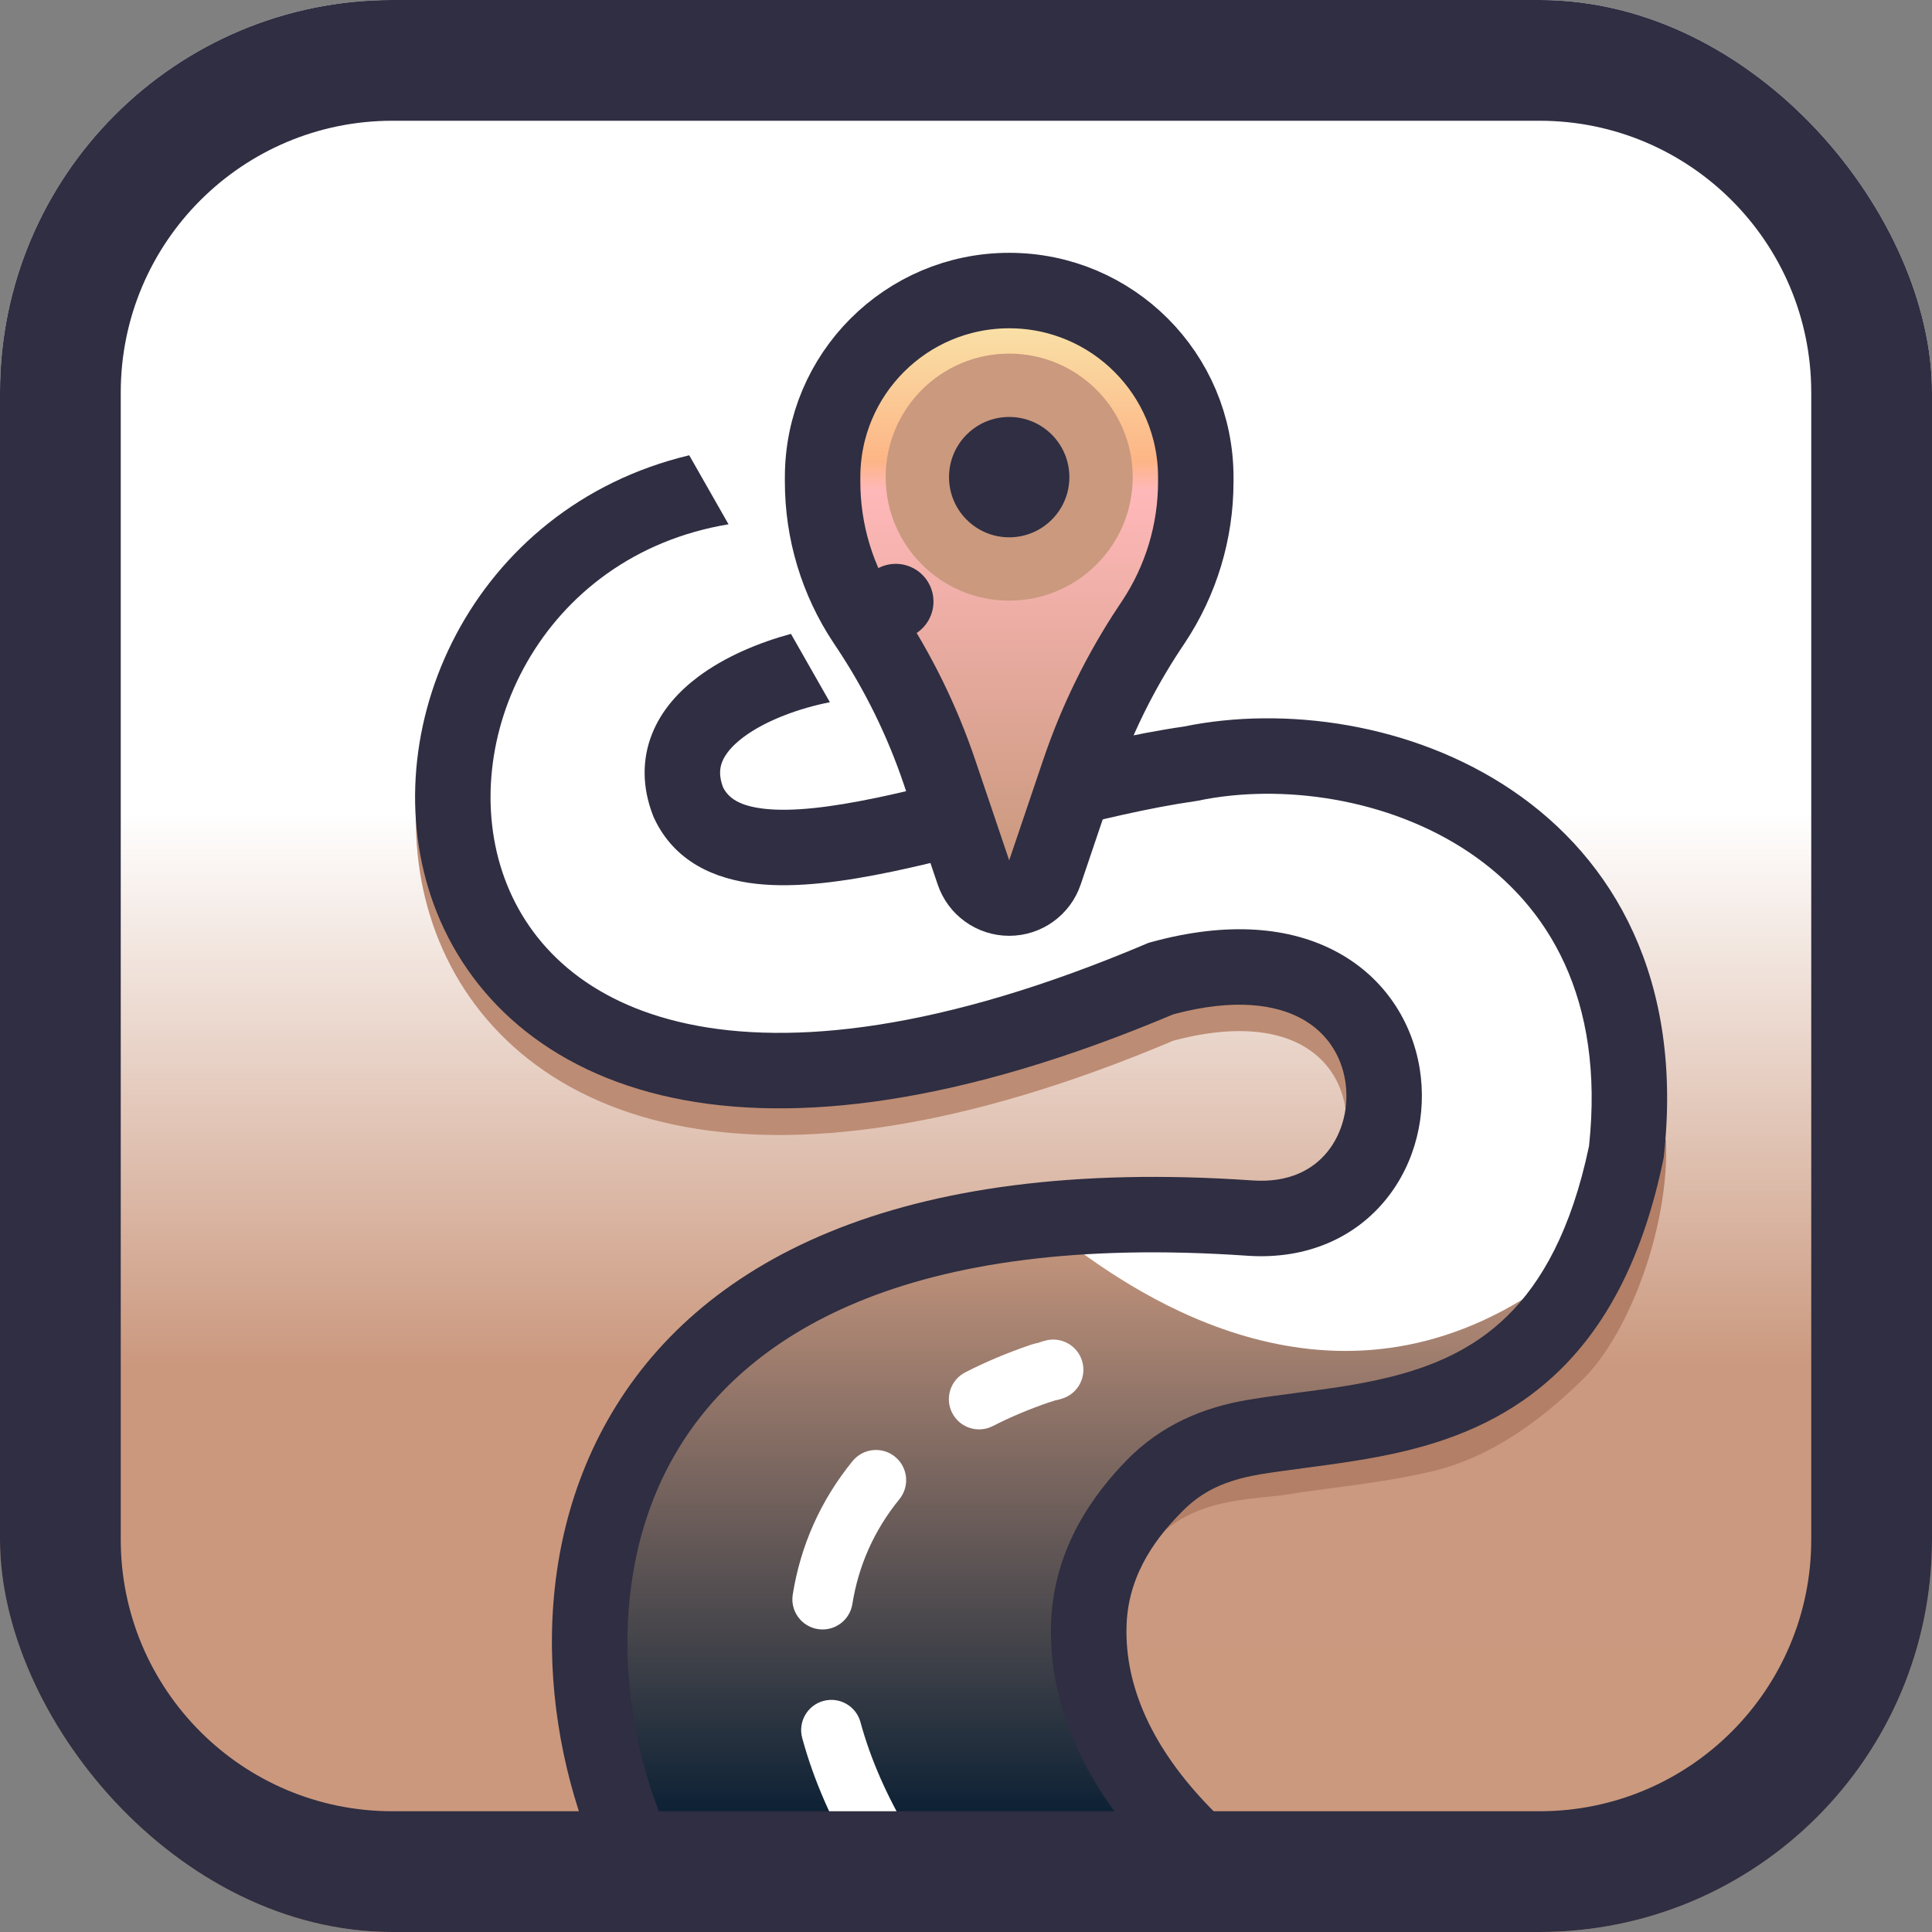 <svg width="512" height="512" viewBox="0 0 512 512" fill="none" xmlns="http://www.w3.org/2000/svg">
<rect x="0" y="0" width="512" height="512" fill="#808080" stroke="none"/>
<g clip-path="url(#clip0_145_209)">
<rect width="256" height="512" transform="matrix(-1 0 0 1 512 0)" fill="url(#paint0_linear_145_209)"/>
<path d="M428.591 309C423.876 331.468 415.922 345.196 406.987 353.979C397.979 362.836 387.142 367.487 375.257 370.365C367.241 372.306 359.693 373.292 351.927 374.307C347.488 374.887 342.978 375.476 338.268 376.258C326.489 378.214 313.502 381.453 304.31 390.891C295.88 399.548 286.894 415.175 286.062 434.765C285.213 454.785 292.925 477.727 315.938 500.416L328.5 489.5C308.02 477.826 295.421 456.641 296 443C296.597 428.929 293.555 426.091 299 420.5C307.5 395.988 330.103 397.888 341.545 395.988C344.904 395.43 348.756 394.919 352.882 394.372L352.885 394.372L352.889 394.371C361.379 393.246 371.033 391.966 379.964 389.803C393.953 386.415 407.042 377.747 419.5 365.5C431.971 353.24 442.5 324.5 441.5 302L428.591 309Z" fill="#B37F66"/>
<path d="M0 0H256L362 296.5L291 398L256 512H0V0Z" fill="url(#paint1_linear_145_209)"/>
<path d="M175 503C144.036 442.225 146 317 331.229 329.804C382.5 333.349 381.5 246 307.67 266.328C86.213 360.192 82 155 186.5 137" stroke="#BD8C74" stroke-width="20"/>
<path d="M137 160L199 127L204.5 175L187 187V215.5L214.5 223L296 205.5L361 201L403 223L425.5 265L430 311.5L412.5 351L379.5 372L287 345L276 324H324L361 311.5L367 283.5L356 265L324 256L256.5 276L194.5 283.5L146.5 265L125.5 243L121 201L137 160Z" fill="white"/>
<path d="M284 330C306.167 346.667 358.5 379.5 413.5 337.5C383.8 377.425 305.897 390.483 304.91 388.678L284 430L297.5 457L305 488.5H167L158 430L175 366L223 335.5L265 323.5L284 330Z" fill="url(#paint2_linear_145_209)"/>
<path d="M275.613 364L273.415 356.308L273.22 356.364L273.027 356.43L275.613 364ZM281.311 370.692C285.559 369.478 288.019 365.051 286.805 360.802C285.592 356.554 281.164 354.094 276.915 355.308L281.311 370.692ZM261.253 513.096C258.298 509.811 253.24 509.543 249.955 512.497C246.67 515.451 246.402 520.51 249.356 523.795L261.253 513.096ZM227.483 494.572C229.764 498.356 234.68 499.574 238.464 497.293C242.248 495.012 243.466 490.095 241.185 486.311L227.483 494.572ZM228.035 456.393C226.878 452.129 222.483 449.61 218.219 450.767C213.955 451.924 211.436 456.319 212.594 460.583L228.035 456.393ZM210.087 422.562C209.389 426.925 212.36 431.027 216.723 431.725C221.086 432.423 225.188 429.452 225.886 425.089L210.087 422.562ZM238.343 397.31C241.134 393.884 240.619 388.845 237.194 386.055C233.769 383.264 228.73 383.779 225.939 387.204L238.343 397.31ZM255.811 363.683C251.88 365.699 250.327 370.521 252.344 374.452C254.36 378.383 259.181 379.936 263.113 377.92L255.811 363.683ZM278.686 371.442C282.934 370.228 285.394 365.801 284.18 361.552C282.967 357.304 278.539 354.844 274.29 356.058L278.686 371.442ZM276.04 355.558C271.792 356.772 269.332 361.199 270.546 365.448C271.76 369.696 276.188 372.156 280.436 370.942L276.04 355.558ZM273.03 525.219C268.826 521.198 264.901 517.152 261.253 513.096L249.356 523.795C253.282 528.16 257.488 532.494 261.97 536.781L273.03 525.219ZM241.185 486.311C235.004 476.058 230.644 466.007 228.035 456.393L212.594 460.583C215.641 471.812 220.641 483.224 227.483 494.572L241.185 486.311ZM225.886 425.089C227.516 414.899 231.642 405.536 238.343 397.31L225.939 387.204C217.442 397.634 212.157 409.617 210.087 422.562L225.886 425.089ZM263.113 377.92C267.69 375.572 272.715 373.444 278.199 371.57L273.027 356.43C266.866 358.534 261.125 360.958 255.811 363.683L263.113 377.92ZM277.811 371.692L278.686 371.442L274.29 356.058L273.415 356.308L277.811 371.692ZM280.436 370.942L281.311 370.692L276.915 355.308L276.04 355.558L280.436 370.942Z" fill="white"/>
<path d="M182.651 120.654C124.996 134.431 98.159 193.831 114.938 239.64C123.894 264.089 144.949 283.844 178.17 290.908C210.861 297.86 254.831 292.486 310.944 268.801C327.339 264.407 338.23 266.301 344.921 269.949C351.637 273.61 355.406 279.71 356.492 286.379C357.604 293.205 355.828 300.235 351.785 305.235C347.963 309.961 341.626 313.499 331.919 312.828C237.203 306.281 184.574 334.69 161.012 376.391C137.982 417.15 144.901 467.071 161.443 499.54L179.263 490.46C164.841 462.153 159.584 419.575 178.425 386.229C196.735 353.824 240.026 326.524 330.539 332.781C346.467 333.882 359.233 327.831 367.336 317.811C375.218 308.065 378.191 295.192 376.232 283.165C374.249 270.982 367.129 259.277 354.495 252.389C341.92 245.533 325.189 244.132 305.015 249.687L304.377 249.863L303.767 250.121C249.451 273.143 209.656 277.156 182.33 271.346C155.411 265.622 140.16 250.347 133.718 232.761C120.465 196.579 143.176 147.238 193.068 138.941L182.651 120.654Z" fill="#2F2E42"/>
<path d="M209.61 167.982C201.32 170.234 192.239 173.932 184.981 179.38C180.022 183.102 175.358 188.061 172.8 194.497C170.138 201.196 170.123 208.598 173.076 216.176L173.19 216.471L173.323 216.758C178.721 228.384 189.477 233.016 200.481 234.225C211.185 235.401 223.823 233.624 236.543 230.964C246.711 228.838 257.68 225.971 268.577 223.124C271.44 222.376 274.299 221.629 277.137 220.897C290.977 217.328 304.486 214.07 316.896 212.294L317.211 212.249L317.522 212.184C339.496 207.598 367.937 211.432 389.445 225.96C410.187 239.972 425.296 264.431 421.111 303.705C416.396 326.173 408.442 339.901 399.507 348.684C390.499 357.541 379.662 362.192 367.777 365.07C359.761 367.011 352.213 367.997 344.447 369.012C340.009 369.592 335.498 370.181 330.788 370.963C319.009 372.919 307.756 377.562 298.565 387C290.134 395.657 279.414 409.88 278.583 429.47C277.733 449.49 285.445 472.432 308.458 495.121L322.5 480.879C302.952 461.607 297.985 443.959 298.565 430.318C299.162 416.247 307.448 406.544 312.893 400.954C317.213 396.518 322.623 392.593 334.065 390.693C337.425 390.135 341.277 389.624 345.405 389.077L345.409 389.076C353.899 387.951 363.553 386.671 372.484 384.508C386.473 381.12 401.071 375.193 413.528 362.947C425.999 350.687 435.495 332.915 440.793 307.292L440.888 306.83L440.94 306.361C446.085 259.642 427.791 227.728 400.64 209.387C374.276 191.579 340.371 187.076 313.752 192.54C300.243 194.495 285.915 197.979 272.142 201.531C269.143 202.304 266.176 203.079 263.246 203.845C252.416 206.674 242.083 209.373 232.449 211.387C220.089 213.972 210.054 215.156 202.665 214.345C195.796 213.59 192.995 211.401 191.593 208.604C190.484 205.58 190.74 203.508 191.386 201.883C192.158 199.941 193.887 197.702 196.987 195.375C202.989 190.87 211.996 187.639 219.929 186.097L209.61 167.982Z" fill="#2F2E42"/>
<path d="M257.974 231.205C259.348 235.266 263.159 238 267.446 238C271.734 238 275.545 235.266 276.919 231.205L285.936 204.553C290.535 190.958 296.892 178.023 304.844 166.076L305.662 164.847C312.985 153.844 316.893 140.922 316.893 127.704V126.446C316.893 99.138 294.755 77 267.446 77C240.138 77 218 99.138 218 126.446V127.704C218 140.922 221.907 153.844 229.231 164.847L237.379 159.424L229.231 164.847L230.049 166.076C238.001 178.023 244.358 190.958 248.957 204.553L257.974 231.205Z" fill="url(#paint3_linear_145_209)" stroke="#2F2E42" stroke-width="20" stroke-linejoin="round"/>
<circle cx="267.447" cy="126.446" r="32.732" fill="#CA997E"/>
<circle cx="267.447" cy="126.447" r="15.946" fill="#2F2E42"/>
<path fill-rule="evenodd" clip-rule="evenodd" d="M104 0C46.562 0 0 46.562 0 104V408C0 465.438 46.562 512 104 512H408C465.438 512 512 465.438 512 408V104C512 46.562 465.438 0 408 0H104ZM408 32H104C64.236 32 32 64.236 32 104V408C32 447.764 64.236 480 104 480H408C447.764 480 480 447.764 480 408V104C480 64.236 447.764 32 408 32Z" fill="#2F2E42"/>
</g>
<defs>
<linearGradient id="paint0_linear_145_209" x1="128" y1="0" x2="128" y2="512" gradientUnits="userSpaceOnUse">
<stop offset="0.421" stop-color="white"/>
<stop offset="0.707" stop-color="#CB997F"/>
<stop offset="1" stop-color="#CB997E"/>
</linearGradient>
<linearGradient id="paint1_linear_145_209" x1="128" y1="0" x2="128" y2="512" gradientUnits="userSpaceOnUse">
<stop offset="0.421" stop-color="white"/>
<stop offset="0.707" stop-color="#CB987E"/>
<stop offset="1" stop-color="#CB987E"/>
</linearGradient>
<linearGradient id="paint2_linear_145_209" x1="282.75" y1="323.5" x2="282.75" y2="488.5" gradientUnits="userSpaceOnUse">
<stop stop-color="#CB997F"/>
<stop offset="1" stop-color="#031B31"/>
</linearGradient>
<linearGradient id="paint3_linear_145_209" x1="267.446" y1="87" x2="267.446" y2="228" gradientUnits="userSpaceOnUse">
<stop stop-color="#F9E0A6"/>
<stop offset="0.25" stop-color="#FDB586"/>
<stop offset="0.304" stop-color="#FFB8B9"/>
<stop offset="1" stop-color="#CA997E"/>
</linearGradient>
<clipPath id="clip0_145_209">
<rect width="512" height="512" rx="104" fill="white"/>
</clipPath>
</defs>
</svg>
